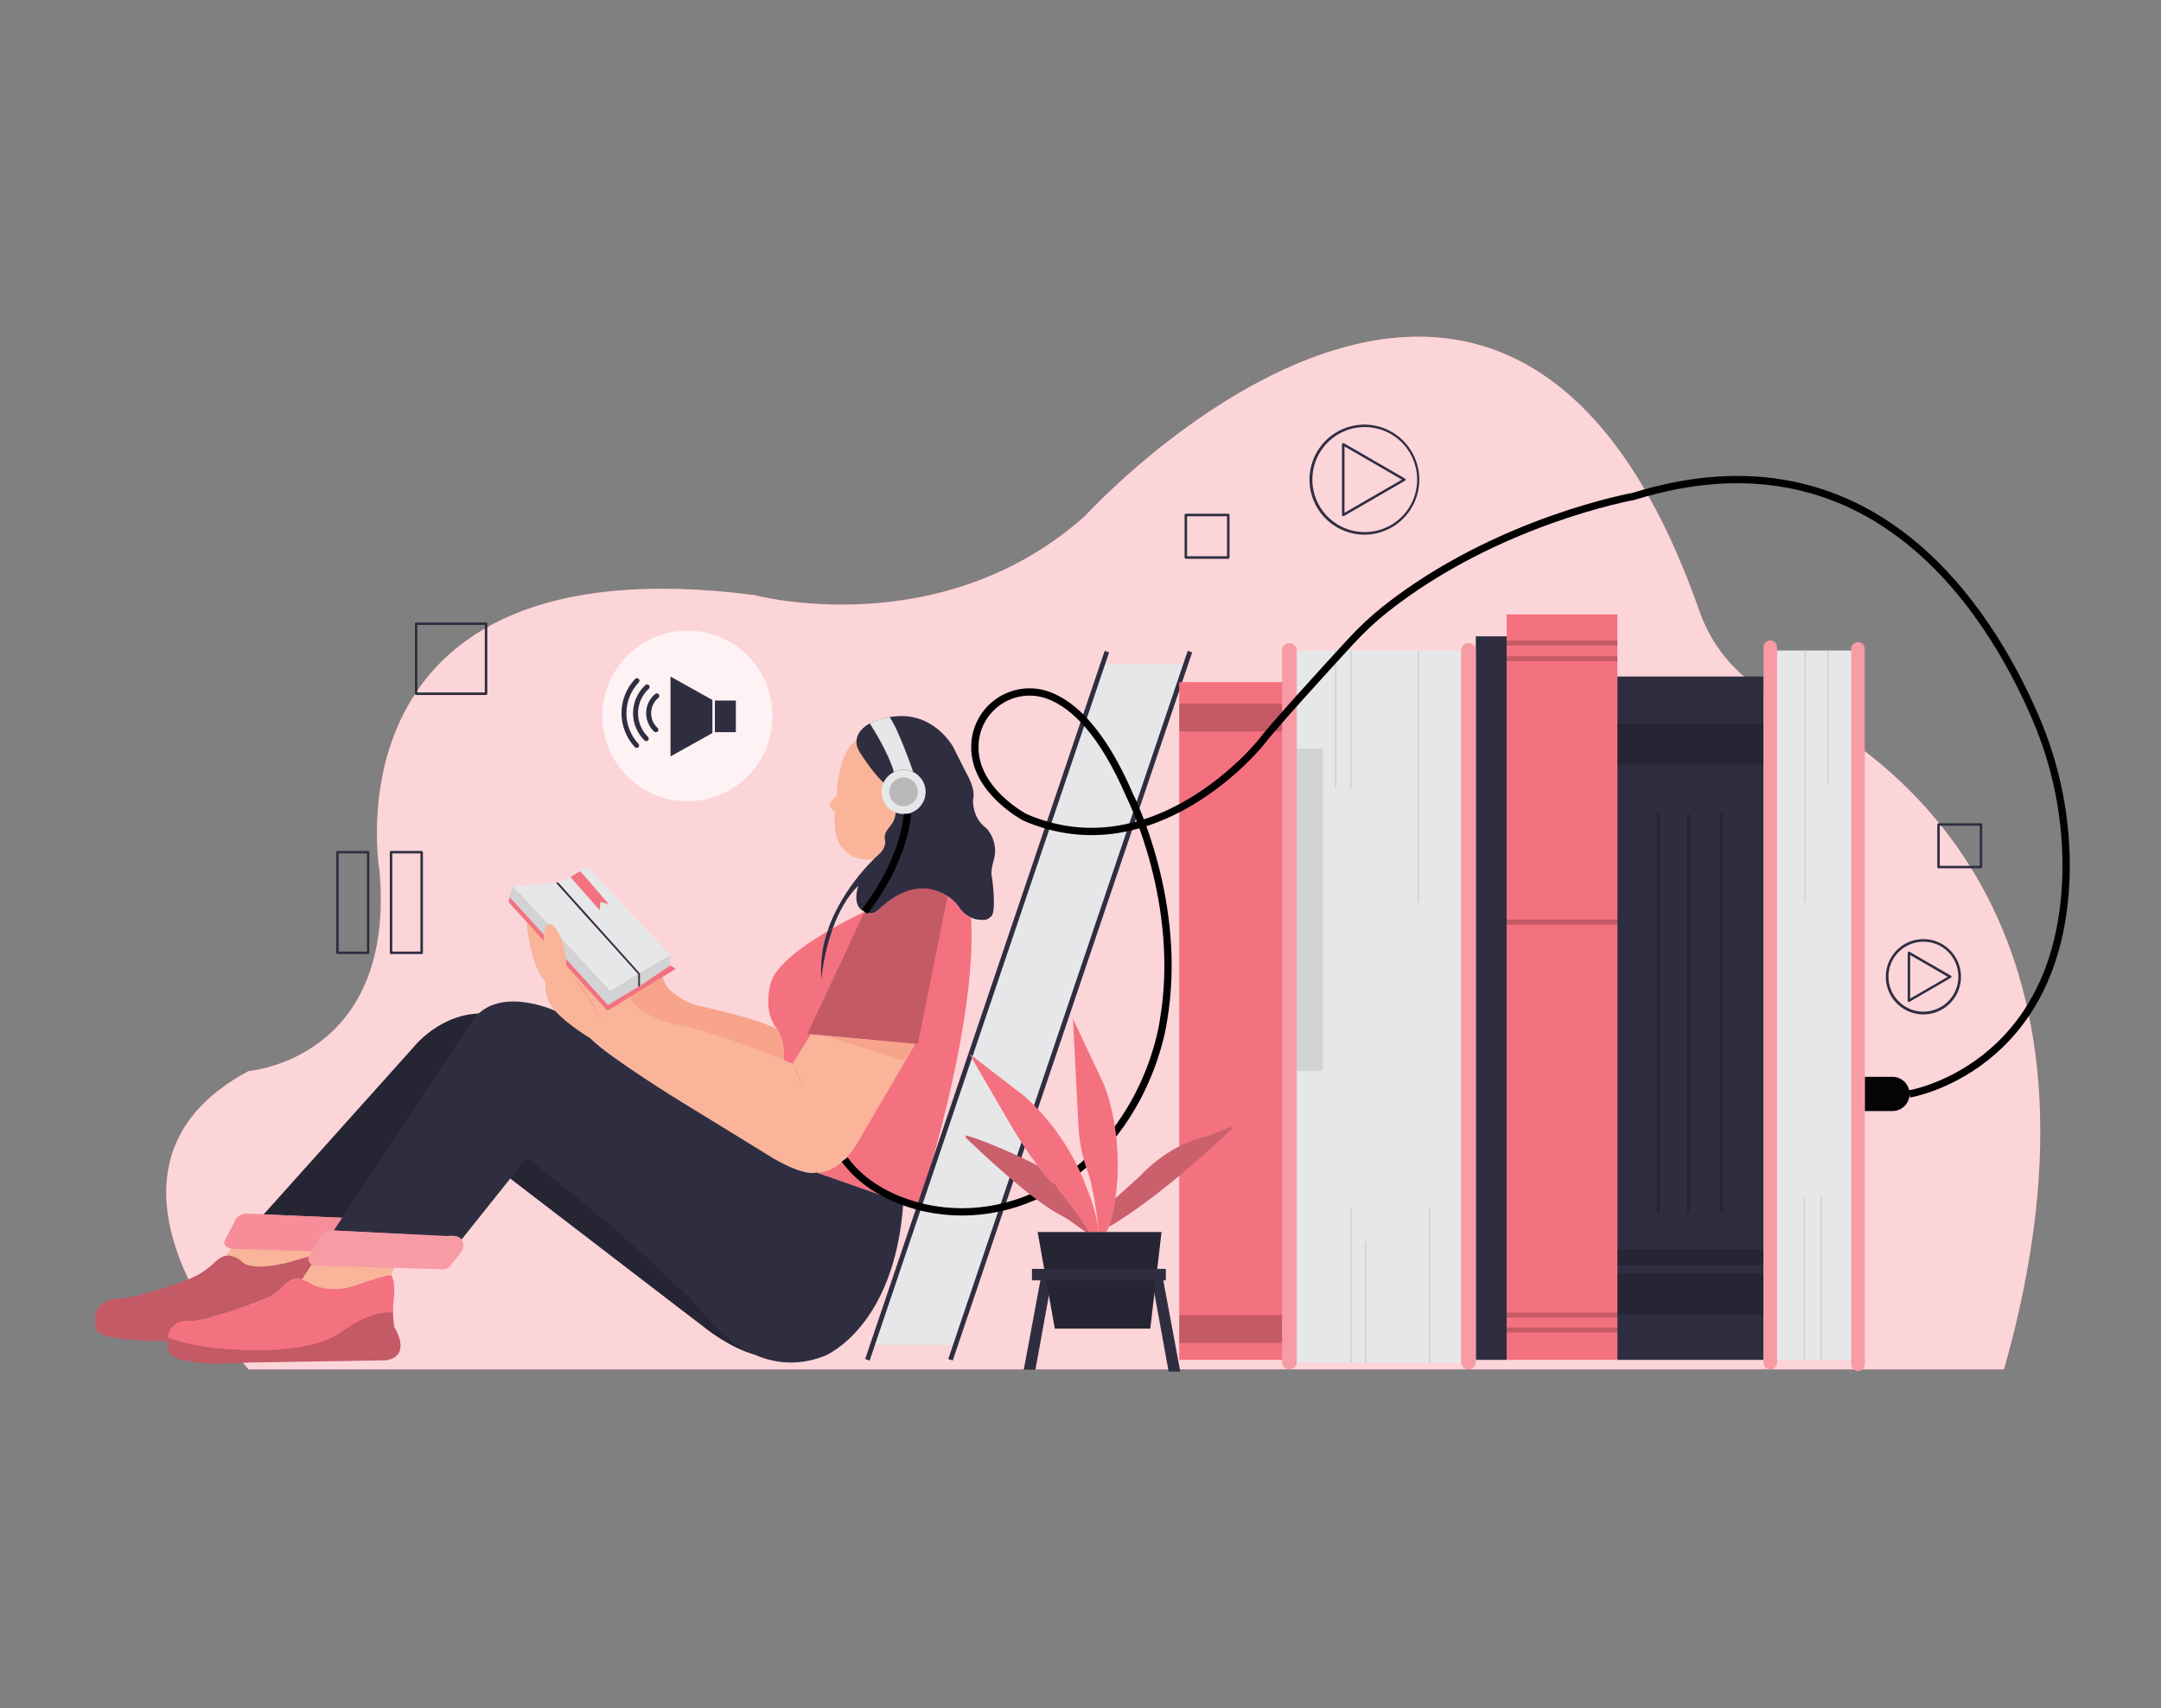 <svg width="296" height="234" viewBox="0 0 296 234" fill="none" xmlns="http://www.w3.org/2000/svg">
<rect x="0" y="0" width="296" height="234" fill="#808080" stroke="none"/>
<path d="M274.498 187.566H34.053C34.053 187.566 8.664 160.263 34.053 146.71C34.053 146.71 54.225 145.141 51.989 119.322C51.989 119.322 43.961 73.854 103.335 81.512C103.335 81.512 128.816 88.365 148.632 70.664C148.632 70.664 206.115 7.549 232.783 83.736C233.698 86.352 235.124 88.759 236.979 90.816C238.833 92.872 241.079 94.537 243.584 95.712C259.431 103.141 291.839 126.36 274.498 187.566Z" fill="#F4717F"/>
<path opacity="0.7" d="M274.498 187.566H34.053C34.053 187.566 8.664 160.263 34.053 146.71C34.053 146.71 54.225 145.141 51.989 119.322C51.989 119.322 43.961 73.854 103.335 81.512C103.335 81.512 128.816 88.365 148.632 70.664C148.632 70.664 206.115 7.549 232.783 83.736C233.698 86.352 235.124 88.759 236.979 90.816C238.833 92.872 241.079 94.537 243.584 95.712C259.431 103.141 291.839 126.36 274.498 187.566Z" fill="white"/>
<path d="M151.043 90.994H162.428L130.881 184.218H119.51L151.043 90.994Z" fill="#E6E7E8"/>
<path d="M36.111 166.352L56.594 143.503C56.594 143.503 60.41 138.531 66.577 138.826L49.178 166.924L36.111 166.352Z" fill="#2F2E41"/>
<path opacity="0.2" d="M36.111 166.352L56.594 143.503C56.594 143.503 60.41 138.531 66.577 138.826L49.178 166.924L36.111 166.352Z" fill="black"/>
<path d="M31.998 170.57L31.01 171.978C31.01 171.978 31.738 171.769 33.355 173.023C33.355 173.023 34.655 174.171 39.137 173.023L42.364 172.122L43.106 170.728L31.998 170.57Z" fill="#F9B499"/>
<path d="M42.737 173.198L41.335 175.302C41.335 175.302 40.2 174.617 38.826 176.207C38.228 176.841 37.516 177.355 36.727 177.721C36.727 177.721 31.598 180.027 26.47 180.966C26.47 180.966 24.36 180.569 23.392 182.107C23.107 182.595 22.95 183.146 22.934 183.711C22.934 183.711 13.751 183.804 13.197 182.142C12.989 181.494 12.939 180.805 13.05 180.134C13.266 179.034 14.107 177.886 16.678 177.834C17.169 177.822 17.658 177.754 18.134 177.632C20.837 176.984 23.492 176.148 26.08 175.131C27.335 174.595 28.479 173.829 29.454 172.873C29.875 172.428 30.418 172.118 31.013 171.982C31.013 171.982 32.087 171.797 33.355 173.01C33.355 173.01 34.521 174.055 38.898 173.065L39.14 173.01C41.14 172.451 41.985 172.225 42.368 172.108C42.273 172.302 42.259 172.526 42.328 172.73C42.397 172.934 42.544 173.102 42.737 173.198Z" fill="#F4717F"/>
<path opacity="0.2" d="M42.737 173.198L41.335 175.302C41.335 175.302 40.2 174.617 38.826 176.207C38.228 176.841 37.516 177.355 36.727 177.721C36.727 177.721 31.598 180.027 26.47 180.966C26.47 180.966 24.36 180.569 23.392 182.107C23.107 182.595 22.95 183.146 22.934 183.711C22.934 183.711 13.751 183.804 13.197 182.142C12.989 181.494 12.939 180.805 13.05 180.134C13.266 179.034 14.107 177.886 16.678 177.834C17.169 177.822 17.658 177.754 18.134 177.632C20.837 176.984 23.492 176.148 26.08 175.131C27.335 174.595 28.479 173.829 29.454 172.873C29.875 172.428 30.418 172.118 31.013 171.982C31.013 171.982 32.087 171.797 33.355 173.01C33.355 173.01 34.521 174.055 38.898 173.065L39.14 173.01C41.14 172.451 41.985 172.225 42.368 172.108C42.273 172.302 42.259 172.526 42.328 172.73C42.397 172.934 42.544 173.102 42.737 173.198Z" fill="black"/>
<path d="M49.917 166.934L34.19 166.249C34.19 166.249 32.538 166.006 32.073 167.486L30.832 169.82C30.832 169.82 30.21 170.985 32.073 171.063L48.549 171.54C48.549 171.54 49.869 171.851 50.413 170.762L51.886 168.911C51.886 168.911 52.707 166.616 49.917 166.934Z" fill="#F4717F"/>
<path opacity="0.2" d="M49.917 166.934L34.19 166.249C34.19 166.249 32.538 166.006 32.073 167.486L30.832 169.82C30.832 169.82 30.21 170.985 32.073 171.063L48.549 171.54C48.549 171.54 49.869 171.851 50.413 170.762L51.886 168.911C51.886 168.911 52.707 166.616 49.917 166.934Z" fill="white"/>
<path d="M43.014 172.787L41.342 175.302C41.934 175.477 42.498 175.738 43.014 176.077C43.014 176.077 44.946 177.104 48.744 176.077C48.744 176.077 51.955 174.891 53.555 174.661L53.989 173.661L51.955 170.919L43.014 172.787Z" fill="#F9B499"/>
<path d="M52.867 186.332L34.063 186.634C34.063 186.634 22.678 187.566 22.986 184.605C22.916 184.151 22.916 183.689 22.986 183.235C23.163 182.142 23.782 180.757 26.087 180.918C26.361 180.937 26.637 180.921 26.907 180.87C30.281 180.155 33.574 179.096 36.733 177.711C37.534 177.364 38.25 176.847 38.833 176.196C39.424 175.542 40.351 174.826 41.342 175.292C41.342 175.292 41.889 175.367 43.014 176.066C43.014 176.066 45.363 177.163 48.741 176.066C48.741 176.066 52.324 174.757 53.555 174.651C53.555 174.651 54.112 175.162 53.989 177.392C53.893 178.188 53.844 178.989 53.842 179.791C53.837 180.452 53.892 181.113 54.006 181.765C54.006 181.765 56.55 185.722 52.867 186.332Z" fill="#F4717F"/>
<path opacity="0.2" d="M52.867 186.332L34.063 186.634C34.063 186.634 22.678 187.566 22.986 184.605C22.916 184.151 22.916 183.689 22.986 183.235C25.919 184.232 28.987 184.775 32.084 184.845C32.084 184.845 41.369 185.722 46.354 182.755C46.354 182.755 50.44 179.428 53.842 179.798C53.837 180.459 53.892 181.12 54.006 181.772C54.006 181.772 56.55 185.722 52.867 186.332Z" fill="black"/>
<path d="M90.79 133.802C90.912 134.484 91.246 135.108 91.744 135.588C92.767 136.546 93.992 137.262 95.328 137.681C95.328 137.681 104.381 139.607 106.49 141.063C106.49 141.063 107.673 143.023 107.284 145.175C107.284 145.175 96.281 140.967 92.9 140.457C92.696 140.426 92.494 140.384 92.295 140.33C91.033 139.987 87.102 138.802 86.226 136.561L90.79 133.802Z" fill="#F7A48B"/>
<path d="M117.407 101.253C117.407 101.253 114.805 102.737 114.604 109.076C114.604 109.076 112.662 110.303 114.398 111.132C114.398 111.132 113.123 118.242 119.91 117.728L124.501 116.913C124.501 116.913 126.389 108.627 126.389 108.473C126.389 108.319 124.857 104.169 124.857 104.169L117.407 101.253Z" fill="#F9B499"/>
<path d="M136.14 117.745C135.586 119.561 135.88 120.175 135.88 120.175C136.594 125.801 135.623 125.596 135.623 125.596C135.36 126.034 134.656 126.069 133.941 125.966C133.612 125.918 133.29 125.823 132.987 125.685C132.351 125.392 131.807 124.93 131.415 124.348C129.722 121.85 126.796 121.813 126.796 121.813C123.377 121.556 120.368 124.622 120.368 124.622C119 125.743 118.429 124.879 118.429 124.879C116.539 124.112 117.581 121.299 117.581 121.299C115.961 122.892 114.846 125.037 114.084 127.124C113.841 127.258 113.595 127.401 113.345 127.549C115.469 121.144 120.672 116.758 120.672 116.758C121.438 115.789 121.236 115.069 121.236 115.069C120.997 114.442 121.472 113.698 121.92 113.174C122.26 112.783 122.499 112.315 122.618 111.811C122.737 111.307 122.732 110.781 122.604 110.279C122.359 109.462 122.015 108.68 121.578 107.949C121.39 107.632 121.16 107.343 120.894 107.089C119.366 105.625 117.817 103.107 117.817 103.107C116.491 101.106 118.105 99.749 118.751 99.317C118.874 99.233 119.004 99.161 119.141 99.101C120.004 98.704 120.912 98.413 121.845 98.234C127.821 97.134 130.574 102.346 130.574 102.346L132.358 105.876C133.787 108.435 133.278 109.518 133.278 109.518C133.227 112.294 135.114 113.445 135.114 113.445C135.628 114.02 135.991 114.714 136.17 115.465C136.349 116.216 136.339 117 136.14 117.745Z" fill="#2F2E41"/>
<path d="M123.766 111.499C125.434 111.499 126.785 110.144 126.785 108.473C126.785 106.802 125.434 105.447 123.766 105.447C122.099 105.447 120.747 106.802 120.747 108.473C120.747 110.144 122.099 111.499 123.766 111.499Z" fill="#E6E7E8"/>
<path opacity="0.2" d="M123.766 110.436C124.848 110.436 125.725 109.557 125.725 108.473C125.725 107.388 124.848 106.509 123.766 106.509C122.684 106.509 121.807 107.388 121.807 108.473C121.807 109.557 122.684 110.436 123.766 110.436Z" fill="black"/>
<path d="M125.096 105.756C124.684 105.547 124.228 105.438 123.766 105.438C123.304 105.438 122.849 105.547 122.436 105.756C121.797 103.357 119.701 99.954 119.137 99.091C120 98.694 120.908 98.402 121.842 98.224C122.977 99.656 125.096 105.756 125.096 105.756Z" fill="#E6E7E8"/>
<path d="M125.739 165.505L111.817 160.605L107.013 146.453C107.317 145.571 107.429 144.633 107.341 143.704C107.254 142.774 106.97 141.874 106.507 141.063C104.685 138.843 105.236 135.872 105.574 134.645C105.675 134.284 105.825 133.938 106.019 133.617C107.366 131.417 110.556 129.2 113.362 127.552C113.615 127.405 113.858 127.261 114.104 127.124C116.498 125.753 118.446 124.893 118.446 124.893C118.755 125.063 119.109 125.13 119.458 125.084C119.807 125.038 120.132 124.881 120.385 124.636C120.385 124.636 123.394 121.569 126.816 121.826C126.816 121.826 129.739 121.864 131.435 124.362C131.827 124.944 132.371 125.407 133.008 125.698C133.938 140.714 125.739 165.505 125.739 165.505Z" fill="#F4717F"/>
<path d="M110.59 141.625L118.429 124.879C118.429 124.879 119.004 125.746 120.368 124.623C120.368 124.623 124.888 119.531 129.787 122.772L125.725 143.013L110.59 141.625Z" fill="#F4717F"/>
<path opacity="0.2" d="M110.59 141.625L118.429 124.879C118.429 124.879 119.004 125.746 120.368 124.623C120.368 124.623 124.888 119.531 129.787 122.772L125.725 143.013L110.59 141.625Z" fill="black"/>
<path d="M111.065 141.67L108.562 145.696C108.562 145.696 97.392 140.978 92.688 140.423C92.688 140.423 87.149 139.052 86.226 136.54L72.14 126.332C72.14 126.332 72.509 132.13 74.786 134.597C74.786 134.597 73.555 138.236 80.876 142.242C80.876 142.242 86.968 147.362 93.245 150.877C93.245 150.877 105.242 158.954 109.547 160.311C109.547 160.311 113.916 162.346 117.301 156.795L125.36 143.013L111.065 141.67Z" fill="#F9B499"/>
<path d="M112.993 141.852L123.995 145.347L125.356 143.013L112.993 141.852Z" fill="#F7A48B"/>
<path d="M110.091 148.965C109.768 148.455 109.479 147.924 109.226 147.375C108.959 146.832 108.73 146.271 108.542 145.696C108.865 146.206 109.154 146.737 109.407 147.286C109.673 147.829 109.902 148.39 110.091 148.965Z" fill="#F7A48B"/>
<path d="M69.658 123.567L83.204 138.445L92.565 132.716L91.826 132.233L75.891 121.796L69.904 122.447L69.658 123.567Z" fill="#F4717F"/>
<path d="M70.215 121.415L83.58 135.831L87.433 133.436V135.156L83.272 137.681L69.781 122.848L70.215 121.415Z" fill="#D1D3D4"/>
<path d="M76.137 120.908L70.215 121.415L83.58 135.831L87.433 133.436L76.137 120.908Z" fill="#E6E7E8"/>
<path d="M87.648 133.354L91.826 130.835V132.233L87.648 135.06V133.354Z" fill="#D1D3D4"/>
<path d="M76.486 120.908L80.441 118.749L91.826 130.835L87.648 133.354L76.486 120.908Z" fill="#E6E7E8"/>
<path d="M87.648 135.06L87.433 135.156V133.436L76.137 120.908H76.486L87.648 133.354V135.06Z" fill="#2F2E41"/>
<path d="M82.137 124.67L78.123 120.127L79.477 119.322L83.423 123.896L82.25 123.526L82.137 124.67Z" fill="#F4717F"/>
<path d="M74.479 129.769C74.479 129.769 74.212 126.144 75.579 126.63C75.579 126.63 77.696 128.09 77.566 133.35" fill="#F9B499"/>
<path d="M82.506 140.337C82.356 140.029 82.206 139.72 82.048 139.419C81.891 139.117 81.74 138.809 81.576 138.511C81.252 137.907 80.916 137.315 80.551 136.742C80.197 136.163 79.802 135.608 79.371 135.084C79.266 134.95 79.151 134.823 79.029 134.704C78.91 134.584 78.8 134.45 78.67 134.344C78.54 134.238 78.417 134.114 78.287 134.001C78.157 133.888 78.004 133.813 77.863 133.713C78.485 134.015 79.037 134.442 79.487 134.967C79.721 135.222 79.942 135.488 80.147 135.766C80.346 136.047 80.547 136.328 80.725 136.619C81.449 137.788 82.043 139.032 82.496 140.33L82.506 140.337Z" fill="#F7A48B"/>
<path d="M68.906 160.674L92.654 178.89L96.924 182.155C96.924 182.155 99.923 184.554 103.335 185.548L94.828 167.143L70.212 153.92L68.906 160.674Z" fill="#2F2E41"/>
<path opacity="0.2" d="M68.906 160.674L92.654 178.89L96.924 182.155C96.924 182.155 99.923 184.554 103.335 185.548L94.828 167.143L70.212 153.92L68.906 160.674Z" fill="black"/>
<path d="M151.306 89.156L118.507 186.159L119.119 186.367L151.918 89.363L151.306 89.156Z" fill="#2F2E41"/>
<path d="M162.685 89.153L129.886 186.159L130.498 186.367L163.297 89.36L162.685 89.153Z" fill="#2F2E41"/>
<path d="M176.189 93.437H161.522V186.274H176.189V93.437Z" fill="#F4717F"/>
<path opacity="0.2" d="M176.189 96.363H161.522V100.187H176.189V96.363Z" fill="black"/>
<path opacity="0.2" d="M176.189 180.137H161.522V183.961H176.189V180.137Z" fill="black"/>
<path d="M201.141 89.106H176.613V186.634H201.141V89.106Z" fill="#E6E7E8"/>
<path d="M181.198 102.531H176.613V146.71H181.198V102.531Z" fill="#D1D3D4"/>
<path d="M183.055 89.106H182.839V108.017H183.055V89.106Z" fill="#D1D3D4"/>
<path d="M185.147 89.106H184.932V108.017H185.147V89.106Z" fill="#D1D3D4"/>
<path d="M194.375 89.106H194.159V123.619H194.375V89.106Z" fill="#D1D3D4"/>
<path d="M185.147 165.499H184.932V186.634H185.147V165.499Z" fill="#D1D3D4"/>
<path d="M195.906 165.499H195.691V186.634H195.906V165.499Z" fill="#D1D3D4"/>
<path d="M187.147 170.08H186.932V186.634H187.147V170.08Z" fill="#D1D3D4"/>
<path d="M206.382 87.163H202.146V186.271H206.382V87.163Z" fill="#2F2E41"/>
<path d="M221.538 84.161H206.379V186.271H221.538V84.161Z" fill="#F4717F"/>
<path opacity="0.2" d="M221.538 87.732H206.379V88.41H221.538V87.732Z" fill="black"/>
<path opacity="0.2" d="M221.538 89.89H206.379V90.569H221.538V89.89Z" fill="black"/>
<path opacity="0.2" d="M221.538 125.962H206.379V126.641H221.538V125.962Z" fill="black"/>
<path opacity="0.2" d="M221.538 179.798H206.379V180.476H221.538V179.798Z" fill="black"/>
<path opacity="0.2" d="M221.538 181.833H206.379V182.512H221.538V181.833Z" fill="black"/>
<path d="M241.56 92.669H221.538V186.271H241.56V92.669Z" fill="#2F2E41"/>
<path opacity="0.2" d="M241.56 99.105H221.538V104.748H241.56V99.105Z" fill="black"/>
<path opacity="0.2" d="M241.56 174.493H221.538V180.137H241.56V174.493Z" fill="black"/>
<path opacity="0.2" d="M241.56 171.166H221.538V173.311H241.56V171.166Z" fill="black"/>
<g opacity="0.2">
<path d="M227.368 111.44H226.937V166.177H227.368V111.44Z" fill="black"/>
</g>
<g opacity="0.2">
<path d="M231.46 111.44H231.029V166.177H231.46V111.44Z" fill="black"/>
</g>
<g opacity="0.2">
<path d="M236.014 111.44H235.583V166.177H236.014V111.44Z" fill="black"/>
</g>
<path d="M254.497 89.106H242.48V186.271H254.497V89.106Z" fill="#E6E7E8"/>
<path d="M247.348 89.106H247.133V123.619H247.348V89.106Z" fill="#D1D3D4"/>
<path d="M250.518 89.106H250.302V107.393H250.518V89.106Z" fill="#D1D3D4"/>
<path d="M247.252 164.035H247.037V186.271H247.252V164.035Z" fill="#D1D3D4"/>
<path d="M249.581 164.035H249.365V186.271H249.581V164.035Z" fill="#D1D3D4"/>
<path d="M255.42 147.502H259.222C259.842 147.502 260.437 147.749 260.876 148.188C261.314 148.628 261.561 149.224 261.561 149.846C261.561 150.467 261.314 151.064 260.876 151.503C260.437 151.943 259.842 152.19 259.222 152.19H255.42V147.502Z" fill="#040404"/>
<path d="M124.293 111.499C124.293 111.499 124.115 117.451 118.429 124.879" stroke="black" stroke-miterlimit="10"/>
<path d="M114.087 127.127C113.279 129.378 112.749 131.72 112.511 134.101C112.34 131.885 112.624 129.657 113.345 127.556C113.598 127.391 113.851 127.247 114.087 127.127Z" fill="#2F2E41"/>
<path d="M63.2 169.813L72.14 158.618C72.14 158.618 84.414 167.818 94.38 177.756C95.136 178.517 95.852 179.318 96.524 180.154C98.545 182.652 104.709 189.009 112.997 185.709C112.997 185.709 122.549 181.874 123.729 164.786L111.817 160.605C111.817 160.605 110.484 161.291 105.837 158.618C105.837 158.618 96.948 153.135 93.242 150.877C93.242 150.877 83.669 145.007 80.872 142.242C80.872 142.242 77.658 140.299 76.014 138.445C76.014 138.445 68.061 134.786 64.639 139.929L45.722 168.552L60.946 169.364C60.946 169.364 62.748 169.001 63.2 169.813Z" fill="#2F2E41"/>
<path d="M61.292 169.312L45.722 168.552C45.722 168.552 44.07 168.308 43.605 169.789L42.364 172.122C42.364 172.122 41.742 173.287 43.605 173.366L60.061 173.832C60.061 173.832 61.377 174.144 61.921 173.054L63.111 171.56C63.261 171.381 63.367 171.169 63.421 170.941C63.475 170.713 63.475 170.476 63.422 170.248C63.282 169.696 62.782 169.141 61.292 169.312Z" fill="#F4717F"/>
<path opacity="0.3" d="M61.292 169.312L45.722 168.552C45.722 168.552 44.07 168.308 43.605 169.789L42.364 172.122C42.364 172.122 41.742 173.287 43.605 173.366L60.061 173.832C60.061 173.832 61.377 174.144 61.921 173.054L63.111 171.56C63.261 171.381 63.367 171.169 63.421 170.941C63.475 170.713 63.475 170.476 63.422 170.248C63.282 169.696 62.782 169.141 61.292 169.312Z" fill="white"/>
<path d="M176.613 88.102H176.61C176.057 88.102 175.608 88.551 175.608 89.106V186.562C175.608 187.116 176.057 187.566 176.61 187.566H176.613C177.167 187.566 177.615 187.116 177.615 186.562V89.106C177.615 88.551 177.167 88.102 176.613 88.102Z" fill="#F4717F"/>
<path opacity="0.3" d="M176.613 88.102H176.61C176.057 88.102 175.608 88.551 175.608 89.106V186.562C175.608 187.116 176.057 187.566 176.61 187.566H176.613C177.167 187.566 177.615 187.116 177.615 186.562V89.106C177.615 88.551 177.167 88.102 176.613 88.102Z" fill="white"/>
<path d="M201.144 88.102H201.141C200.588 88.102 200.139 88.551 200.139 89.106V186.562C200.139 187.116 200.588 187.566 201.141 187.566H201.144C201.698 187.566 202.146 187.116 202.146 186.562V89.106C202.146 88.551 201.698 88.102 201.144 88.102Z" fill="#F4717F"/>
<path opacity="0.3" d="M201.144 88.102H201.141C200.588 88.102 200.139 88.551 200.139 89.106V186.562C200.139 187.116 200.588 187.566 201.141 187.566H201.144C201.698 187.566 202.146 187.116 202.146 186.562V89.106C202.146 88.551 201.698 88.102 201.144 88.102Z" fill="white"/>
<path d="M261.551 149.842C261.551 149.842 282.064 146.512 282.981 120.158C283.215 112.571 281.758 105.027 278.714 98.076C272.395 83.479 256.313 57.879 223.733 67.998C223.733 67.998 205.114 71.308 189.787 83.418C188.041 84.807 186.41 86.335 184.908 87.985C181.516 91.672 174.511 99.344 172.541 101.911C172.541 101.911 158.124 119.671 140.369 111.947C140.369 111.947 133.391 108.271 133.531 102.206C133.546 101 133.85 99.815 134.417 98.752C134.985 97.689 135.8 96.779 136.793 96.098C137.786 95.417 138.928 94.986 140.122 94.84C141.316 94.695 142.528 94.84 143.654 95.263C146.974 96.507 150.957 100.15 154.776 109.038C154.776 109.038 162.148 123.636 159.354 139.84C159.354 139.84 157.423 155.089 143.969 162.723C137.955 166.15 130.779 166.996 124.235 164.758C121.134 163.7 117.947 161.894 115.687 158.834" stroke="black" stroke-miterlimit="10"/>
<path d="M242.483 87.732H242.48C241.972 87.732 241.56 88.144 241.56 88.653V186.644C241.56 187.153 241.972 187.566 242.48 187.566H242.483C242.991 187.566 243.403 187.153 243.403 186.644V88.653C243.403 88.144 242.991 87.732 242.483 87.732Z" fill="#F4717F"/>
<path d="M254.501 87.954H254.497C253.989 87.954 253.578 88.367 253.578 88.876V186.867C253.578 187.376 253.989 187.789 254.497 187.789H254.501C255.009 187.789 255.42 187.376 255.42 186.867V88.876C255.42 88.367 255.009 87.954 254.501 87.954Z" fill="#F4717F"/>
<g opacity="0.3">
<path d="M242.483 87.732H242.48C241.972 87.732 241.56 88.144 241.56 88.653V186.644C241.56 187.153 241.972 187.566 242.48 187.566H242.483C242.991 187.566 243.403 187.153 243.403 186.644V88.653C243.403 88.144 242.991 87.732 242.483 87.732Z" fill="white"/>
<path d="M254.501 87.954H254.497C253.989 87.954 253.578 88.367 253.578 88.876V186.867C253.578 187.376 253.989 187.789 254.497 187.789H254.501C255.009 187.789 255.42 187.376 255.42 186.867V88.876C255.42 88.367 255.009 87.954 254.501 87.954Z" fill="white"/>
</g>
<path d="M142.653 174.593L140.229 187.621H141.825L144.191 174.593H142.653Z" fill="#2F2E41"/>
<path d="M159.242 174.857L161.669 187.881H160.072L157.706 174.857H159.242Z" fill="#2F2E41"/>
<path d="M150.52 168.771C150.52 168.771 149.928 163.196 149.101 160.825C148.338 158.81 147.877 156.694 147.733 154.544L146.964 139.545L151.118 148.372C151.118 148.372 153.426 153.409 153.07 161.236C153.07 161.236 152.728 167.044 151.532 168.774L150.52 168.771Z" fill="#F4717F"/>
<path d="M168.866 154.489C167.095 156.202 158.783 164.042 151.891 168.051C152.324 166.789 152.618 165.482 152.766 164.155L156.137 161.106C156.137 161.106 159.771 156.97 164.924 155.743C165.138 155.693 165.348 155.629 165.553 155.551L168.763 154.324C168.785 154.317 168.808 154.317 168.829 154.324C168.85 154.332 168.868 154.346 168.88 154.365C168.892 154.385 168.897 154.407 168.895 154.43C168.892 154.452 168.882 154.473 168.866 154.489Z" fill="#F4717F"/>
<path opacity="0.2" d="M168.866 154.489C167.095 156.202 158.783 164.042 151.891 168.051C152.324 166.789 152.618 165.482 152.766 164.155L156.137 161.106C156.137 161.106 159.771 156.97 164.924 155.743C165.138 155.693 165.348 155.629 165.553 155.551L168.763 154.324C168.785 154.317 168.808 154.317 168.829 154.324C168.85 154.332 168.868 154.346 168.88 154.365C168.892 154.385 168.897 154.407 168.895 154.43C168.892 154.452 168.882 154.473 168.866 154.489Z" fill="#231F20"/>
<path d="M150.52 168.771H149.217C149.217 168.771 146.52 164.416 144.157 162.051C143.643 161.548 143.166 161.009 142.728 160.437C142.55 160.208 142.348 159.944 142.133 159.653C140.845 157.945 139.656 156.165 138.571 154.321L132.775 144.346L140.229 150.086C144.113 153.528 147.081 157.885 148.865 162.764C149.672 164.687 150.229 166.706 150.52 168.771Z" fill="#F4717F"/>
<path d="M149.217 168.771H148.745L146.516 167.188C146.181 166.947 145.828 166.731 145.46 166.544C141.357 164.488 134.201 157.676 132.3 155.836C132.275 155.809 132.26 155.775 132.256 155.739C132.252 155.703 132.26 155.666 132.278 155.635C132.297 155.604 132.325 155.579 132.358 155.565C132.392 155.551 132.429 155.549 132.464 155.558C136.663 156.853 142.133 159.653 142.133 159.653C142.348 159.944 142.55 160.208 142.728 160.437C143.166 161.009 143.643 161.548 144.157 162.051C146.52 164.416 149.217 168.771 149.217 168.771Z" fill="#F4717F"/>
<path opacity="0.2" d="M149.217 168.771H148.745L146.516 167.188C146.181 166.947 145.828 166.731 145.46 166.544C141.357 164.488 134.201 157.676 132.3 155.836C132.275 155.809 132.26 155.775 132.256 155.739C132.252 155.703 132.26 155.666 132.278 155.635C132.297 155.604 132.325 155.579 132.358 155.565C132.392 155.551 132.429 155.549 132.464 155.558C136.663 156.853 142.133 159.653 142.133 159.653C142.348 159.944 142.55 160.208 142.728 160.437C143.166 161.009 143.643 161.548 144.157 162.051C146.52 164.416 149.217 168.771 149.217 168.771Z" fill="#231F20"/>
<path d="M157.556 181.987H144.485L142.136 168.768H159.095L157.556 181.987Z" fill="#2F2E41"/>
<path opacity="0.2" d="M157.556 181.987H144.485L142.136 168.768H159.095L157.556 181.987Z" fill="black"/>
<path d="M159.689 173.808H141.354V175.377H159.689V173.808Z" fill="#2F2E41"/>
<path d="M186.918 73.237C185.069 73.245 183.281 72.57 181.897 71.341C180.513 70.111 179.629 68.414 179.414 66.573C179.2 64.731 179.67 62.876 180.734 61.36C181.799 59.844 183.383 58.774 185.185 58.355C186.216 58.115 187.286 58.096 188.325 58.299C189.364 58.502 190.349 58.923 191.214 59.534C192.08 60.144 192.807 60.931 193.349 61.843C193.89 62.755 194.234 63.771 194.356 64.824C194.479 65.878 194.379 66.946 194.061 67.958C193.744 68.971 193.217 69.904 192.515 70.698C191.813 71.492 190.951 72.129 189.987 72.566C189.022 73.004 187.977 73.232 186.918 73.237ZM185.267 58.691C183.886 59.022 182.634 59.755 181.669 60.799C180.704 61.843 180.069 63.15 179.846 64.555C179.622 65.96 179.819 67.401 180.411 68.694C181.004 69.987 181.966 71.075 183.175 71.82C184.385 72.565 185.788 72.934 187.206 72.881C188.625 72.827 189.996 72.353 191.146 71.518C192.296 70.684 193.174 69.526 193.667 68.192C194.161 66.858 194.249 65.407 193.92 64.023C193.702 63.103 193.304 62.236 192.751 61.47C192.198 60.704 191.499 60.055 190.696 59.56C189.892 59.065 188.999 58.733 188.067 58.584C187.136 58.435 186.184 58.471 185.267 58.691Z" fill="#2F2E41"/>
<path d="M183.988 70.715C183.958 70.716 183.928 70.708 183.903 70.691C183.876 70.677 183.854 70.655 183.839 70.629C183.824 70.603 183.817 70.574 183.817 70.544V60.853C183.817 60.823 183.824 60.794 183.839 60.768C183.854 60.742 183.876 60.72 183.903 60.706C183.929 60.691 183.958 60.683 183.988 60.683C184.018 60.683 184.047 60.691 184.073 60.706L192.446 65.551C192.473 65.566 192.495 65.587 192.51 65.613C192.526 65.639 192.534 65.668 192.534 65.698C192.534 65.729 192.526 65.758 192.51 65.784C192.495 65.81 192.473 65.831 192.446 65.846L184.073 70.691C184.048 70.707 184.018 70.715 183.988 70.715ZM184.159 61.151V70.246L192.023 65.698L184.159 61.151Z" fill="#2F2E41"/>
<path d="M263.462 138.956C262.183 138.958 260.95 138.483 260.002 137.624C259.053 136.765 258.458 135.583 258.331 134.308C258.204 133.033 258.555 131.756 259.315 130.726C260.075 129.696 261.191 128.987 262.444 128.735C263.698 128.484 265 128.709 266.097 129.367C267.194 130.024 268.008 131.068 268.38 132.293C268.752 133.519 268.656 134.84 268.11 135.999C267.565 137.157 266.608 138.071 265.428 138.562C264.805 138.822 264.137 138.956 263.462 138.956ZM263.462 128.988C262.831 128.989 262.206 129.114 261.622 129.355C261.04 129.596 260.511 129.951 260.066 130.397C259.62 130.844 259.268 131.375 259.027 131.959C258.669 132.835 258.578 133.798 258.765 134.726C258.952 135.655 259.409 136.507 260.078 137.175C260.747 137.843 261.599 138.298 262.525 138.483C263.452 138.667 264.413 138.572 265.286 138.21C266.159 137.849 266.906 137.236 267.432 136.449C267.958 135.663 268.241 134.738 268.243 133.791C268.246 132.844 267.969 131.918 267.447 131.128C266.926 130.339 266.182 129.722 265.311 129.355C264.725 129.112 264.096 128.987 263.462 128.988Z" fill="#2F2E41"/>
<path d="M261.472 137.246C261.442 137.247 261.413 137.24 261.386 137.226C261.36 137.21 261.338 137.188 261.323 137.162C261.308 137.135 261.3 137.105 261.301 137.075V130.523C261.301 130.493 261.309 130.464 261.324 130.438C261.339 130.412 261.361 130.39 261.387 130.376C261.413 130.361 261.442 130.353 261.472 130.353C261.502 130.353 261.531 130.361 261.557 130.376L267.219 133.638C267.245 133.653 267.267 133.675 267.283 133.701C267.298 133.727 267.306 133.757 267.306 133.787C267.306 133.817 267.298 133.847 267.283 133.873C267.267 133.899 267.245 133.921 267.219 133.936L261.55 137.226C261.526 137.238 261.499 137.245 261.472 137.246ZM261.643 130.821V136.78L266.792 133.799L261.643 130.821Z" fill="#2F2E41"/>
<path d="M50.416 130.684H46.218C46.172 130.684 46.129 130.666 46.097 130.634C46.065 130.602 46.047 130.558 46.047 130.513V116.731C46.047 116.686 46.065 116.642 46.097 116.61C46.129 116.578 46.172 116.56 46.218 116.56H50.416C50.461 116.56 50.505 116.578 50.537 116.61C50.569 116.642 50.587 116.686 50.587 116.731V130.513C50.586 130.558 50.568 130.601 50.536 130.633C50.504 130.665 50.461 130.683 50.416 130.684ZM46.389 130.342H50.259V116.902H46.389V130.342Z" fill="#2F2E41"/>
<path d="M57.76 130.684H53.562C53.516 130.684 53.473 130.666 53.441 130.634C53.408 130.602 53.391 130.558 53.391 130.513V116.731C53.391 116.686 53.408 116.642 53.441 116.61C53.473 116.578 53.516 116.56 53.562 116.56H57.76C57.805 116.56 57.849 116.578 57.881 116.61C57.913 116.642 57.931 116.686 57.931 116.731V130.513C57.93 130.558 57.912 130.601 57.88 130.633C57.848 130.665 57.805 130.683 57.76 130.684ZM53.732 130.342H57.589V116.902H53.732V130.342Z" fill="#2F2E41"/>
<path d="M66.577 95.198H57.004C56.959 95.198 56.916 95.18 56.883 95.148C56.851 95.116 56.833 95.072 56.833 95.027V85.432C56.834 85.387 56.852 85.344 56.884 85.312C56.916 85.28 56.959 85.262 57.004 85.261H66.577C66.623 85.261 66.666 85.279 66.698 85.311C66.73 85.343 66.748 85.387 66.748 85.432V95.027C66.748 95.072 66.73 95.116 66.698 95.148C66.666 95.18 66.623 95.198 66.577 95.198ZM57.172 94.856H66.403V85.604H57.172V94.856Z" fill="#2F2E41"/>
<path d="M168.24 76.54H162.428C162.383 76.54 162.339 76.522 162.307 76.49C162.275 76.458 162.257 76.414 162.257 76.369V70.544C162.257 70.498 162.275 70.455 162.307 70.422C162.339 70.39 162.383 70.372 162.428 70.372H168.24C168.286 70.372 168.329 70.39 168.361 70.422C168.393 70.455 168.411 70.498 168.411 70.544V76.369C168.411 76.414 168.393 76.458 168.361 76.49C168.329 76.522 168.286 76.54 168.24 76.54ZM162.599 76.198H168.069V70.715H162.599V76.198Z" fill="#2F2E41"/>
<path d="M271.339 118.938H265.527C265.481 118.938 265.438 118.92 265.406 118.888C265.374 118.855 265.356 118.812 265.356 118.766V112.941C265.356 112.896 265.374 112.852 265.406 112.82C265.438 112.788 265.481 112.77 265.527 112.77H271.339C271.384 112.77 271.428 112.788 271.46 112.82C271.492 112.852 271.51 112.896 271.51 112.941V118.766C271.51 118.812 271.492 118.855 271.46 118.888C271.428 118.92 271.384 118.938 271.339 118.938ZM265.698 118.595H271.168V113.113H265.698V118.595Z" fill="#2F2E41"/>
<path opacity="0.7" d="M94.162 109.751C100.599 109.751 105.817 104.521 105.817 98.07C105.817 91.618 100.599 86.388 94.162 86.388C87.725 86.388 82.506 91.618 82.506 98.07C82.506 104.521 87.725 109.751 94.162 109.751Z" fill="white"/>
<path d="M91.844 92.676V103.611L97.581 100.407V95.88L91.844 92.676Z" fill="#2F2E41"/>
<path d="M100.791 95.959H97.922V100.29H100.791V95.959Z" fill="#2F2E41"/>
<path d="M87.201 102.456C87.267 102.456 87.332 102.436 87.387 102.399C87.443 102.363 87.487 102.311 87.513 102.25C87.54 102.189 87.548 102.121 87.537 102.055C87.525 101.99 87.495 101.929 87.45 101.88C86.384 100.739 85.794 99.232 85.802 97.669C85.809 96.106 86.414 94.605 87.491 93.475C87.555 93.41 87.591 93.323 87.591 93.233C87.591 93.142 87.555 93.056 87.491 92.991C87.459 92.959 87.422 92.934 87.38 92.916C87.338 92.899 87.294 92.89 87.249 92.89C87.203 92.89 87.159 92.899 87.117 92.916C87.075 92.934 87.037 92.959 87.006 92.991C85.808 94.249 85.137 95.918 85.129 97.656C85.12 99.395 85.776 101.07 86.961 102.339C86.991 102.374 87.028 102.402 87.069 102.422C87.11 102.442 87.155 102.453 87.201 102.456Z" fill="#2F2E41"/>
<path d="M88.52 101.527C88.566 101.527 88.61 101.518 88.652 101.5C88.694 101.482 88.731 101.457 88.763 101.424C88.827 101.36 88.862 101.273 88.862 101.183C88.862 101.092 88.827 101.005 88.763 100.941C87.906 100.104 87.414 98.96 87.397 97.76C87.38 96.56 87.838 95.402 88.671 94.54C88.736 94.472 88.801 94.41 88.869 94.345C88.936 94.284 88.976 94.199 88.981 94.108C88.985 94.018 88.954 93.929 88.893 93.862C88.863 93.828 88.826 93.801 88.785 93.781C88.745 93.762 88.7 93.751 88.655 93.748C88.61 93.746 88.565 93.753 88.522 93.768C88.48 93.784 88.441 93.807 88.407 93.838C88.329 93.91 88.254 93.985 88.178 94.061C87.219 95.053 86.692 96.387 86.713 97.769C86.733 99.15 87.3 100.467 88.288 101.431C88.35 101.492 88.433 101.526 88.52 101.527Z" fill="#2F2E41"/>
<path d="M89.844 100.304C89.89 100.304 89.937 100.294 89.98 100.275C90.023 100.256 90.061 100.229 90.093 100.194C90.154 100.127 90.186 100.039 90.182 99.948C90.178 99.858 90.139 99.772 90.073 99.711C89.808 99.467 89.594 99.174 89.442 98.847C89.291 98.52 89.206 98.167 89.191 97.807C89.176 97.447 89.232 97.087 89.356 96.749C89.479 96.411 89.668 96.1 89.912 95.835C89.997 95.746 90.086 95.661 90.182 95.579C90.251 95.521 90.295 95.438 90.304 95.349C90.313 95.259 90.287 95.169 90.23 95.099C90.201 95.064 90.166 95.035 90.127 95.013C90.087 94.992 90.043 94.979 89.999 94.975C89.954 94.97 89.909 94.975 89.866 94.988C89.823 95.001 89.782 95.022 89.748 95.051C89.627 95.151 89.513 95.258 89.406 95.373C89.102 95.704 88.866 96.092 88.712 96.515C88.557 96.937 88.487 97.386 88.506 97.836C88.525 98.285 88.632 98.727 88.821 99.135C89.01 99.543 89.277 99.91 89.608 100.215C89.672 100.273 89.756 100.305 89.844 100.304Z" fill="#2F2E41"/>
</svg>
